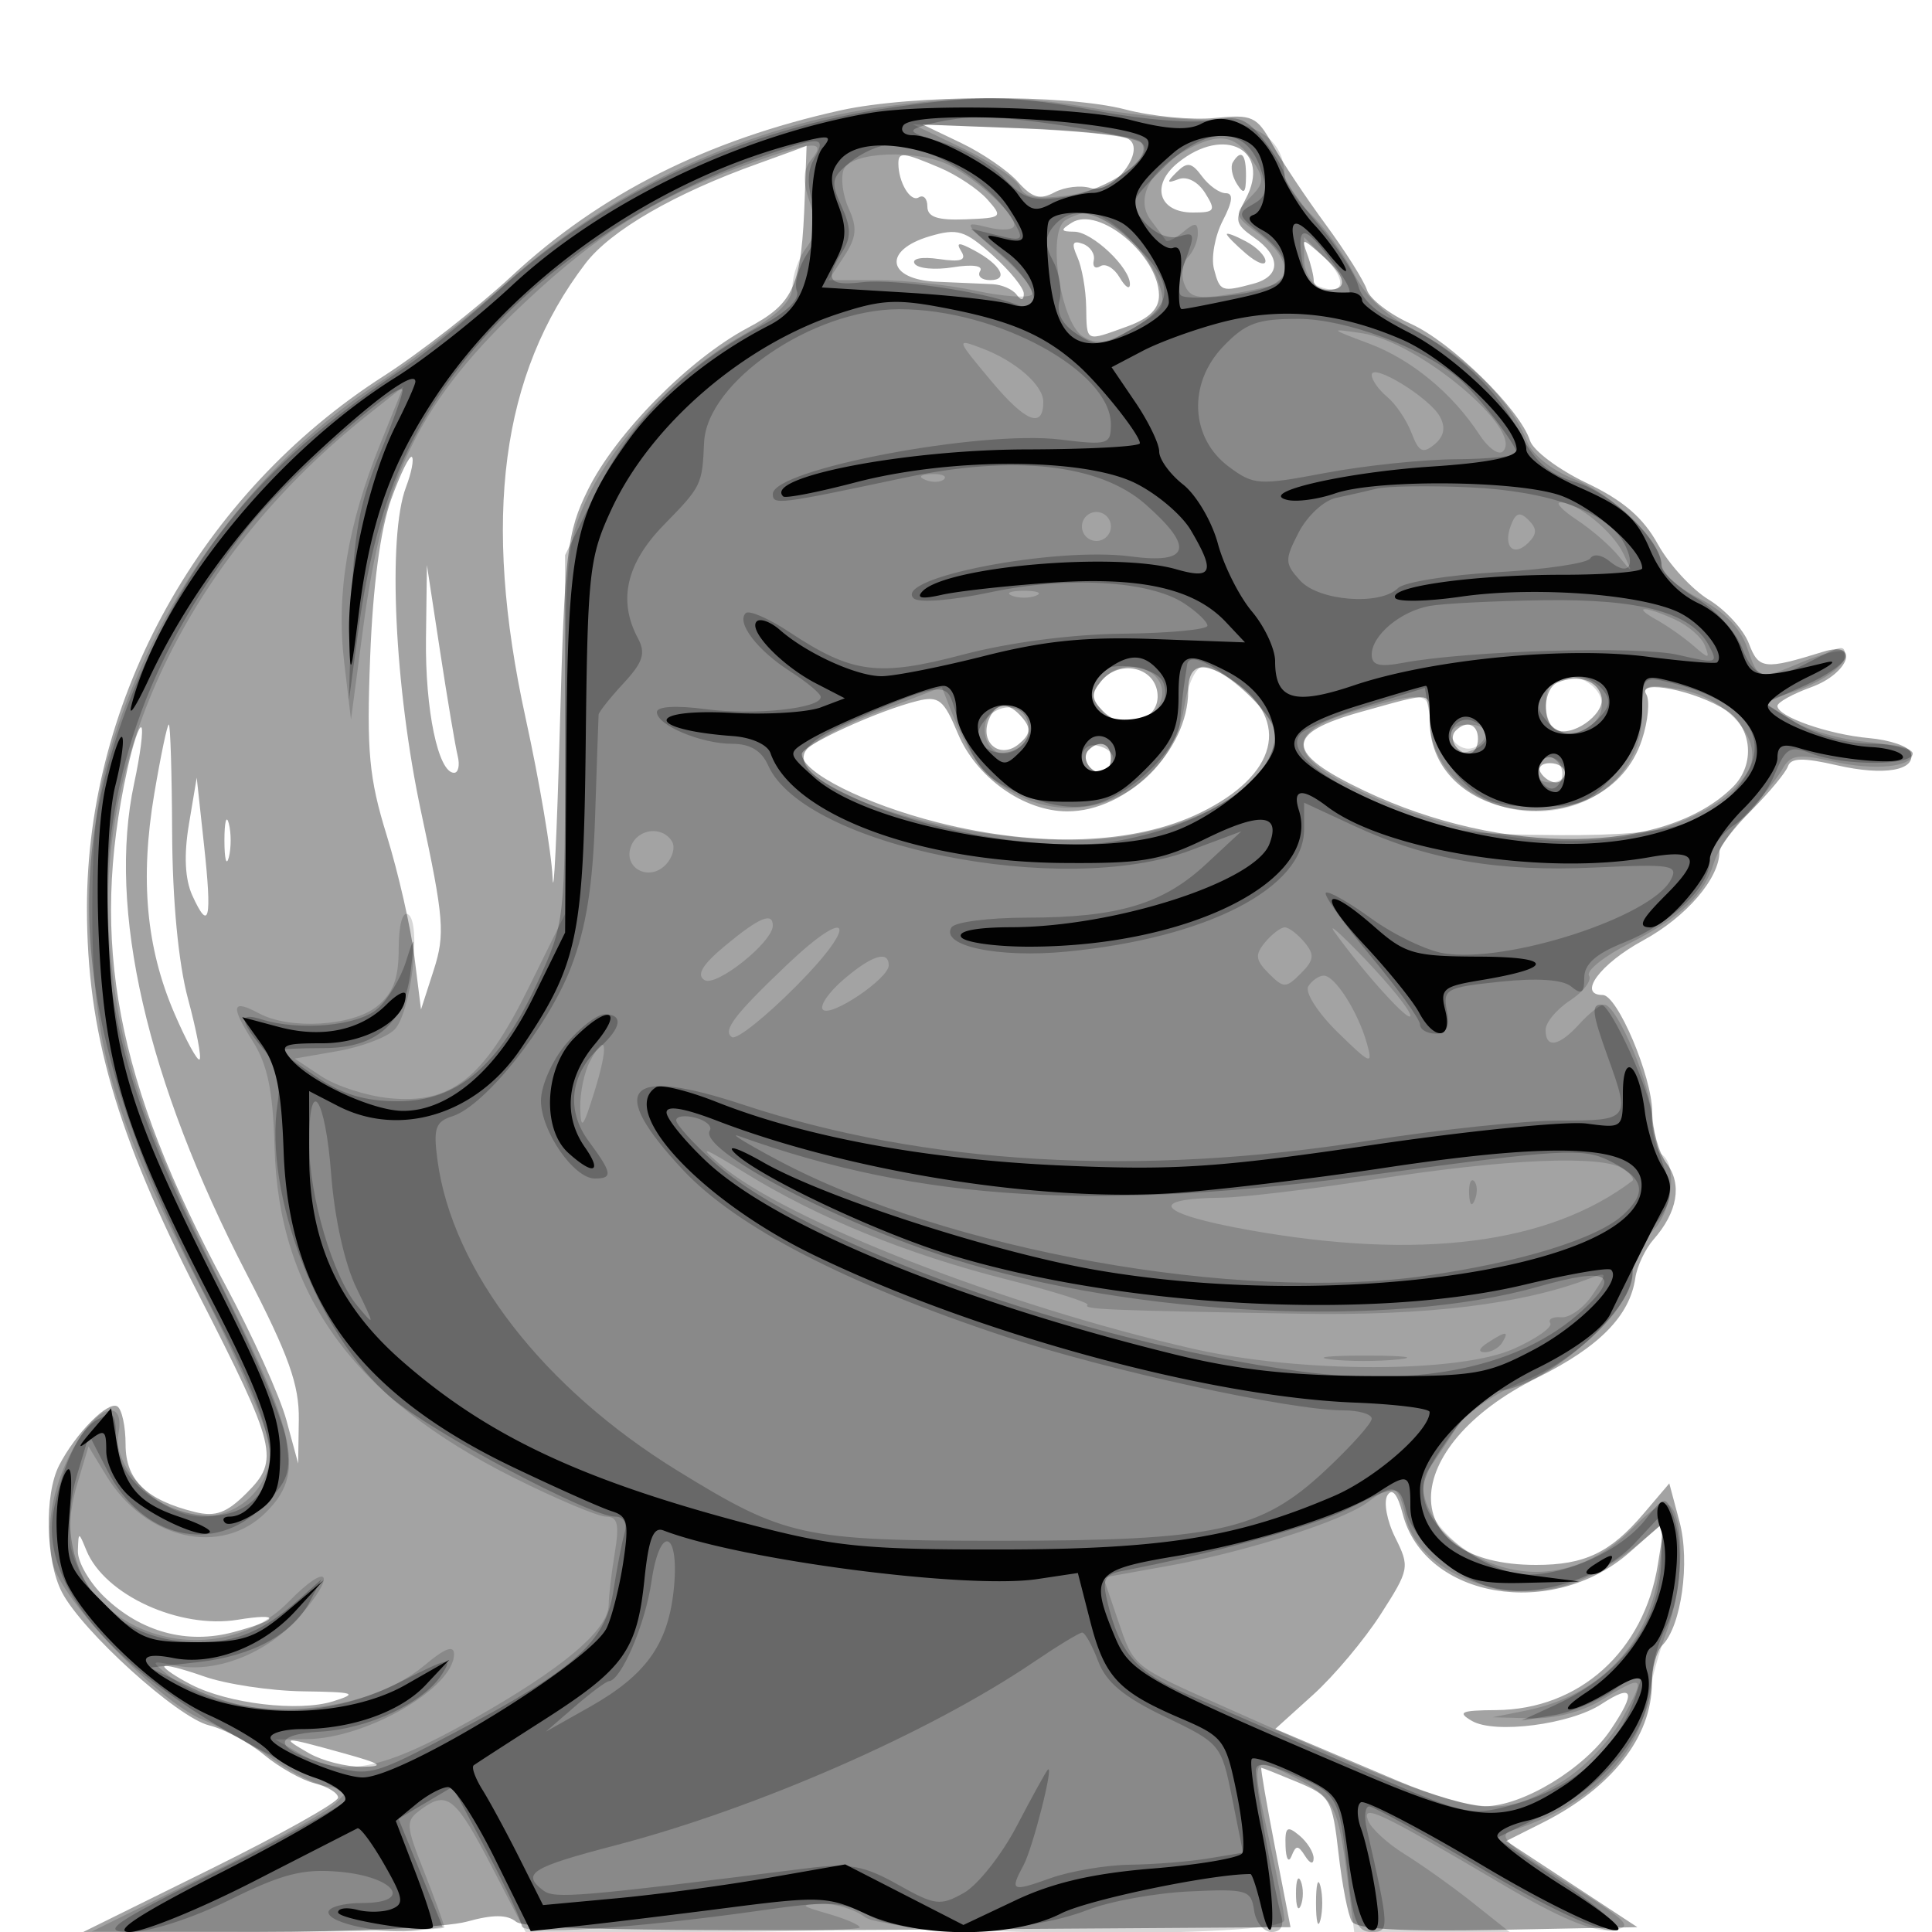 <svg xmlns="http://www.w3.org/2000/svg" width="200" height="200" fill="#000000"><path fill-opacity=".361" fill-rule="evenodd" d="M87 11.427C73.178 14.5 62.147 20.053 53.006 28.541c-3.578 3.322-9.561 7.999-13.294 10.392C20.816 51.046 9 72.23 9 93.993c0 12.835 3.019 23.304 11.518 39.939 8.135 15.924 8.445 17.196 5.027 20.613-2.075 2.076-3.228 2.503-5.345 1.983-5.066-1.245-7.2-3.317-7.2-6.992 0-1.88-.385-3.656-.855-3.946-.965-.597-4.326 2.804-6.02 6.094-1.554 3.018-1.409 9.866.278 13.129 2.098 4.057 11.972 12.995 15.238 13.793 1.572.384 4.131 1.755 5.686 3.046 1.555 1.292 3.917 2.622 5.25 2.957S35 185.611 35 186.092s-5.937 3.807-13.193 7.391L8.614 200l17.943-.006c9.869-.003 19.661-.482 21.761-1.065 2.711-.753 4.195-.748 5.117.017.891.739 13.656.995 40.728.816l39.43-.262-1.601-8.25c-.881-4.537-1.519-8.25-1.419-8.25.101 0 1.79.672 3.754 1.492 3.381 1.413 3.607 1.806 4.238 7.378.366 3.237.986 6.403 1.377 7.036.497.804 5.066 1.067 15.135.873l14.423-.279-6.789-4.458-6.789-4.459 3.789-1.907C166.857 185.08 171 179.785 171 174.25c0-1.568.485-3.335 1.078-3.928 1.973-1.973 2.9-8.613 1.786-12.791l-1.059-3.968-2.652 3.118c-3.452 4.056-6.096 5.319-11.137 5.319-14.593 0-14.486-12.148.171-19.41 6.375-3.158 9.532-6.376 10.102-10.295.176-1.213 1.03-3.013 1.897-4 2.472-2.812 2.97-5.707 1.35-7.847-.81-1.072-1.487-3.493-1.504-5.382-.034-3.662-3.601-12.066-5.121-12.066-2.653 0-.27-3.224 4.168-5.639C174.574 94.914 178 90.93 178 88.15c0-.523 1.503-2.458 3.339-4.3 1.837-1.843 3.524-3.879 3.75-4.526.309-.883 1.57-.909 5.061-.105 4.898 1.129 8.269.539 7.643-1.339-.205-.615-2.144-1.277-4.309-1.472-4.232-.379-9.484-2.223-9.484-3.328 0-.373 1.575-1.248 3.5-1.944 3.94-1.425 5.112-4.869 1.25-3.672-6.117 1.896-6.687 1.833-7.707-.85-.546-1.437-2.415-3.477-4.152-4.534s-4.111-3.644-5.275-5.75c-1.519-2.749-3.6-4.536-7.372-6.33-2.891-1.375-5.53-3.353-5.864-4.396-1.036-3.233-8.139-10.192-12.336-12.084-2.2-.992-4.242-2.569-4.539-3.505s-2.22-3.986-4.273-6.78-4.525-6.51-5.495-8.261c-1.628-2.937-2.089-3.149-6-2.757-2.33.234-6.487-.164-9.237-.884-6.14-1.608-22.071-1.557-29.5.094m12.5 3.374c2.2 1.054 4.844 2.866 5.876 4.026 1.477 1.66 2.282 1.891 3.788 1.085 1.051-.562 2.735-.761 3.742-.442 2.248.714 5.815-3.907 3.919-5.078-.633-.392-5.691-.891-11.238-1.109L95.5 12.885zm-21 2.127c-8.637 3.079-15.284 6.922-17.898 10.35C51.85 38.752 49.887 53.666 54.41 74.33c1.425 6.507 2.68 13.932 2.791 16.5.11 2.569.447-4.33.75-15.33.505-18.403.738-20.384 2.918-24.812 2.863-5.814 10.492-13.541 16.536-16.747 4.853-2.574 5.581-4.261 5.911-13.69.101-2.887.184-5.217.184-5.177s-2.25.874-5 1.854m43.444-.084c-2.858 2.315-2.013 5.156 1.533 5.156 2.295 0 2.419-.194 1.284-2.012-.735-1.176-1.881-1.775-2.759-1.441-1.242.472-1.274.345-.185-.738 1.087-1.079 1.544-1.002 2.611.441.711.962 1.817 1.75 2.458 1.75.815 0 .723.855-.307 2.847-.809 1.566-1.219 3.816-.909 5 .615 2.35.773 2.409 4.08 1.523 2.852-.765 2.881-2.815.066-4.786-1.954-1.369-2.045-1.788-.867-3.989 2.708-5.059-2.167-7.669-7.005-3.751M93 16.918c0 1.953 1.252 4.045 2.105 3.517.492-.304.895.118.895.937 0 1.095 1.047 1.449 3.952 1.334 3.814-.15 3.892-.222 2.25-2.069-.936-1.052-3.15-2.526-4.92-3.275C93.48 15.753 93 15.703 93 16.918m34.625-.12c-.271.439-.08 1.451.426 2.25.717 1.134.922.959.934-.798.015-2.313-.493-2.856-1.36-1.452m-16.679 6.256c-1.202.761-1.158.918.265.931 1.866.016 5.807 3.749 5.759 5.454-.017.583-.495.264-1.062-.71s-1.464-1.503-1.994-1.176c-.53.328-.84.056-.689-.604.151-.659-.359-1.429-1.134-1.71-1.062-.386-1.2-.047-.56 1.375.467 1.037.877 3.348.909 5.136.069 3.724-.129 3.628 4.239 2.049 2.306-.834 3.314-1.827 3.299-3.25-.045-4.13-6.233-9.265-9.032-7.495M96.25 24.457c-4.925 1.45-4.44 4.493.75 4.71 2.2.091 4.787.204 5.75.25s2.081.533 2.485 1.083c.475.647.74.616.75-.089.008-.599-1.448-2.399-3.235-4-2.876-2.576-3.624-2.801-6.5-1.954m30.75-.214c0 .172.9 1.083 2 2.025s2 1.283 2 .757-.9-1.436-2-2.025-2-.93-2-.757m-27.479 1.792c.562.908-.053 1.114-2.326.78-1.759-.258-2.842-.053-2.515.476.316.511 2.102.681 3.97.378 2.003-.325 3.157-.165 2.813.39-.319.518.147.941 1.037.941 1.982 0 1.114-1.601-1.676-3.094-1.598-.856-1.893-.826-1.303.129m35.809.297c.369 1.007.67 2.245.67 2.75s.675.918 1.5.918c2.118 0 1.862-1.372-.67-3.595-2.049-1.8-2.132-1.804-1.5-.073M40.493 51.696c-1.109 3.078-1.891 8.935-2.174 16.304-.378 9.794-.122 12.538 1.721 18.5 1.19 3.85 2.474 9.475 2.854 12.5l.689 5.5 1.321-4.096c1.183-3.671 1.049-5.359-1.292-16.259-2.776-12.924-3.514-28.642-1.584-33.719.565-1.487.841-2.89.612-3.119-.228-.228-1.194 1.746-2.147 4.389m3.604 14.405C44.003 73.49 45.364 80 47.004 80c.445 0 .613-.787.375-1.75-.239-.963-1.053-5.8-1.81-10.75l-1.375-9zm69.901 4.401c-1.111 1.339-1.074 1.851.226 3.151 2.213 2.213 5.991.867 5.584-1.989-.38-2.671-3.962-3.388-5.81-1.162M123 71.55c0 6.141-6.33 12.443-12.5 12.443-4.52 0-9.445-3.502-11.342-8.063-1.452-3.491-1.969-3.911-4.158-3.378-4.069.992-12 4.629-12 5.503 0 1.899 6.495 5.166 14.082 7.085 10.517 2.66 20.423 2.29 27.195-1.014 7.941-3.874 9.376-9.454 3.493-13.575-3.2-2.241-4.77-1.913-4.77.999m38.25-.899c-1.482.611-1.67 3.971-.271 4.836 1.583.978 5.17-1.473 4.82-3.293-.335-1.736-2.391-2.434-4.549-1.543m9.166 1.212c.399.647.198 2.777-.448 4.734C166.382 87.464 148 85.764 148 74.566c0-3.041.464-2.981-7.015-.902-8.106 2.254-8.041 4.258.265 8.2 14.372 6.82 31.104 6.639 38.155-.412 2.326-2.326 1.984-6.151-.707-7.914-3.095-2.028-9.273-3.277-8.282-1.675m-68.08 2.704c-.91 2.372 1.223 4.044 3.134 2.458 1.184-.983 1.284-1.616.42-2.658-1.498-1.804-2.813-1.73-3.554.2M13.17 79.696C9.259 97.499 12.015 111.979 23.316 133c2.809 5.225 5.656 11.525 6.328 14l1.221 4.5.068-4.531c.053-3.612-1.042-6.673-5.4-15.094-10.351-20-14.431-37.797-11.645-50.791.635-2.957.97-5.559.745-5.784s-.883 1.754-1.463 4.396m2.799 2.486c-1.488 8.823-.837 15.93 2.081 22.712 1.222 2.842 2.397 4.992 2.611 4.779.213-.214-.327-3.04-1.201-6.281-.987-3.659-1.608-10.156-1.64-17.142-.028-6.187-.183-11.25-.345-11.25s-.839 3.232-1.506 7.182m134.725-6.543c-.799.799.104 2.361 1.365 2.361.518 0 .941-.675.941-1.5 0-1.546-1.18-1.987-2.306-.861m-38 2c-.799.799.104 2.361 1.365 2.361.518 0 .941-.675.941-1.5 0-1.546-1.18-1.987-2.306-.861M159.5 80c.34.55 1.041 1 1.559 1s.941-.45.941-1-.702-1-1.559-1-1.281.45-.941 1M19.557 85.328c-.534 3.192-.413 5.692.355 7.379 1.742 3.822 2.048 2.498 1.209-5.23l-.757-6.977zM23.232 87c0 1.925.206 2.713.457 1.75.252-.963.252-2.537 0-3.5-.251-.963-.457-.175-.457 1.75m120.396 67.794c-.419.677-.056 2.647.808 4.377 1.517 3.043 1.468 3.304-1.504 7.935-1.69 2.634-4.837 6.383-6.994 8.331l-3.922 3.543 3.242 1.373 9.462 4.01c3.421 1.45 7.471 2.63 9 2.621 3.924-.024 10.311-3.907 13.008-7.908 2.686-3.987 2.378-4.846-.956-2.662-3.207 2.101-11.026 3.114-13.398 1.735-1.561-.906-1.145-1.093 2.49-1.119 8.626-.06 15.322-6.083 16.759-15.076l.712-4.454-3.646 3.201c-7.994 7.017-21.213 4.775-23.482-3.983-.531-2.047-1.086-2.723-1.579-1.924M8.063 160.563c-.034 1.135 1.208 3.281 2.762 4.77 3.787 3.628 8.544 4.914 13.37 3.615 4.72-1.272 4.96-2.01.413-1.272-6.038.98-13.775-2.565-15.663-7.176-.807-1.973-.819-1.972-.882.063M17 172.519c0 .236 1.243 1.073 2.763 1.859 3.862 1.997 11.171 2.859 14.737 1.737 2.624-.825 2.232-.954-3.124-1.029-3.369-.047-7.981-.741-10.25-1.542-2.269-.8-4.126-1.262-4.126-1.025m15 8.981c1.375.786 3.85 1.415 5.5 1.397 2.418-.026 2.031-.301-2-1.42-6.27-1.741-6.583-1.739-3.5.023m101.079 9.628c.044 1.313.321 1.763.621 1.009.458-1.151.677-1.151 1.406 0 .506.799.87.897.879.235.008-.62-.66-1.687-1.485-2.372-1.263-1.049-1.488-.871-1.421 1.128m1.079 4.872c0 1.375.227 1.938.504 1.25.278-.687.278-1.812 0-2.5-.277-.687-.504-.125-.504 1.25m2.074 1c0 1.925.206 2.713.457 1.75.252-.963.252-2.537 0-3.5-.251-.963-.457-.175-.457 1.75"/><path fill-opacity=".159" fill-rule="evenodd" d="M92 10.98c-14.265 1.861-28.715 8.543-39.544 18.287C48.63 32.71 42.8 37.282 39.5 39.428 26.692 47.757 16.572 61.284 11.765 76.5c-1.724 5.456-2.212 9.426-2.212 18 0 13.928 2.089 21.066 11.538 39.424 3.8 7.384 6.909 14.696 6.909 16.25 0 3.724-3.216 6.826-7.077 6.826-4.19 0-9.335-5.063-8.672-8.533.69-3.612-1.869-3.141-4.263.783-2.45 4.017-3.386 8.662-2.53 12.557.839 3.821 11.003 14.428 15.542 16.219 1.925.759 5.255 2.639 7.4 4.177S33.229 185 34.364 185c1.916 0 1.946.119.42 1.644-.904.905-6.963 4.268-13.464 7.475L9.5 199.95l18.25.025c10.038.014 18.25-.183 18.25-.438s-.931-2.825-2.069-5.713c-1.975-5.009-1.988-5.309-.291-6.55 2.665-1.949 3.541-1.222 7.315 6.059L54.41 200h17.295c9.512 0 17.295-.212 17.295-.471 0-.26-1.463-.894-3.25-1.41-2.95-.852-3.014-.947-.691-1.029 1.407-.049 3.432.571 4.5 1.378 2.637 1.995 43.461 2.26 43.406.282-.019-.687-.679-4.175-1.465-7.75-2.065-9.388-2.082-9.338 2.427-7.037 4.236 2.161 4.585 2.834 5.595 10.787l.666 5.25h16.087l-3.794-3.015c-2.087-1.659-5.255-3.918-7.039-5.021s-3.501-2.676-3.816-3.496c-.691-1.801 1.171-.914 14.017 6.673 5.738 3.389 9.305 4.884 11.147 4.672 2.441-.282 1.97-.779-4.76-5.01-6.075-3.82-7.102-4.812-5.5-5.314 7.729-2.42 12.99-7.502 14.05-13.573.328-1.879 1.232-5.113 2.008-7.186 1.559-4.164 1.839-10.508.553-12.536-.623-.983-1.678-.457-4.259 2.124-4.504 4.504-10.294 5.622-15.623 3.018-4.458-2.177-7.157-6.833-5.367-9.257.641-.869 1.923-2.774 2.85-4.233.96-1.513 3.945-3.592 6.941-4.833 5.895-2.444 11.317-7.902 11.317-11.393 0-1.27.9-3.125 2-4.12 2.092-1.893 2.722-6.936 1-8-.55-.34-1-2.024-1-3.743 0-3.214-3.586-11.757-4.934-11.757-.416 0-1.571.9-2.566 2-2.111 2.332-3.5 2.576-3.5.615 0-.762 1.139-2.132 2.532-3.044 1.392-.912 2.276-2.073 1.963-2.579s1.585-2.013 4.218-3.348c5.285-2.68 7.702-5 8.732-8.38.374-1.23 1.89-3.497 3.368-5.039s3.137-3.602 3.687-4.579c.859-1.526 1.602-1.64 5.276-.811 4.304.97 8.224.578 8.224-.824 0-.416-2.224-.97-4.943-1.232-2.719-.261-6.195-1.294-7.724-2.296l-2.78-1.822 3.179-1.081c3.402-1.156 5.973-3.209 5.105-4.076-.292-.292-2.16.151-4.151.983-4.726 1.974-4.62 2.002-5.848-1.523-.687-1.97-2.425-3.733-4.948-5.02-2.14-1.092-3.89-2.616-3.89-3.388 0-2.463-4.859-7.283-9.022-8.948-2.362-.945-4.392-2.566-4.905-3.917-1.536-4.04-6.185-8.714-11.187-11.249-3.349-1.697-5.449-3.62-6.773-6.201-1.055-2.057-3.087-4.832-4.516-6.165s-2.611-3.134-2.629-4c-.073-3.641-2.893-5.573-8.262-5.661-2.863-.047-8.131-.606-11.706-1.243-7.059-1.256-12.464-1.306-21-.192m7.767 4.415c2.896 1.391 5.514 3.174 5.817 3.963.404 1.054 1.659 1.295 4.733.909 4.633-.58 9.339-4.011 7.722-5.628-.543-.543-6.061-1.164-12.263-1.379L94.5 12.867zm23.008.151c-3.776 2.067-5.286 5.094-3.627 7.268.707.927 1.403 1.863 1.545 2.079.142.215.945-.177 1.783-.873 1.244-1.032 1.524-1.003 1.524.158 0 .782-.465 1.887-1.033 2.455s-.733 1.812-.368 2.765c.546 1.422 1.404 1.611 4.783 1.052 2.265-.374 4.456-.88 4.868-1.124 1.541-.912.664-3.222-1.943-5.121-2.558-1.863-2.606-2.049-.955-3.7 1.529-1.528 1.568-1.994.323-3.871-1.79-2.701-3.471-2.966-6.9-1.088m-46.387 1.83c-8.741 3.249-14.524 6.884-21.834 13.722C43.517 41.423 39.712 49.029 37.594 65l-1.259 9.5-.713-6c-.83-6.98.368-14.197 3.743-22.553l2.393-5.923-3.629 2.879C20 57.286 9.998 77.454 11.304 96.992c.753 11.271 3.478 19.671 11.793 36.366 7.723 15.504 8.433 19.203 4.448 23.187-4.645 4.646-12.515 2.841-16.551-3.795l-1.834-3.016-1.211 4.042c-.666 2.224-.937 5.135-.602 6.471 2.415 9.621 15.436 12.824 22.55 5.547 4.145-4.239 5.041-2.932 1.082 1.577-3.366 3.833-8.717 5.918-12.918 5.032-2.474-.521-2.495-.486-.607 1.038 6.28 5.07 19.871 4.523 26.515-1.068 2.078-1.749 3.031-2.106 3.031-1.136 0 3.492-9.063 8.732-15.218 8.798l-3.282.036L31 181.5c4.501 2.573 8.516 1.793 17.851-3.47 9.391-5.294 14.142-9.292 14.16-11.916.006-.888.29-3.301.631-5.364.488-2.956.299-3.75-.895-3.75-.834 0-5.155-1.822-9.603-4.048-16.559-8.288-24.313-19.011-24.723-34.19-.158-5.82-.718-8.541-2.258-10.974-2.347-3.706-2.18-4.403.686-2.869 3.167 1.695 9.657 1.301 12.177-.739 1.677-1.358 2.247-2.873 2.247-5.974 0-2.455.4-3.908.978-3.551 1.407.869.297 10.226-1.416 11.938-.794.795-3.444 1.793-5.889 2.218l-4.446.774 2.764 1.832c1.521 1.008 4.671 2.026 7 2.262 6.423.653 9.796-1.997 14.398-11.311l3.838-7.769V75.55c0-17.414.186-19.452 2.161-23.726 2.888-6.248 9.655-13.421 16.088-17.051 3.756-2.12 5.26-3.577 5.283-5.118.017-1.185.656-2.979 1.419-3.986 1.053-1.39 1.141-2.541.364-4.771-.751-2.152-.696-3.336.202-4.419 1.746-2.104-.159-1.88-7.629.897m10.949.188c-.33.86-.092 2.678.528 4.04.902 1.979.805 2.97-.483 4.936L85.77 29h5.066c2.786 0 7.369.494 10.184 1.098 2.815.603 5.424.783 5.799.4.375-.384-1.119-2.263-3.319-4.176-3.753-3.263-3.83-3.436-1.25-2.792 1.527.382 2.75.271 2.75-.247 0-1.173-3.797-4.671-6.684-6.158-3.326-1.713-10.259-1.436-10.979.439m22.936 5.246c-1.902 1.208-.489 10.574 1.812 12.011 1.478.923 2.535.746 5.309-.891 3.225-1.902 3.392-2.246 2.434-4.992-1.041-2.988-5.17-6.951-7.213-6.923-.613.009-1.667.366-2.342.795M135 26.809c0 1.24.694 2.52 1.543 2.846 2.607 1 2.964-.592.651-2.905L135 24.556zm6.724 8.756c4.396 1.649 8.641 5.154 11.429 9.435.896 1.375 1.985 2.155 2.421 1.734 2.242-2.169-8.714-11.366-14.574-12.235-3.421-.507-3.405-.483.724 1.066m-39.094 3.896c3.535 4.229 5.37 4.959 5.37 2.135 0-1.71-2.849-4.208-6.294-5.518-2.774-1.055-2.769-1.034.924 3.383m39.37-.64c0 .514.722 1.533 1.604 2.265s2.015 2.412 2.517 3.732c.747 1.965 1.177 2.18 2.375 1.186.99-.822 1.175-1.745.572-2.859-1.073-1.98-7.068-5.649-7.068-4.324M95.813 49.683c.721.289 1.584.253 1.916-.079s-.258-.568-1.312-.525c-1.165.048-1.402.285-.604.604m67.453 4.154c1.521 1.003 3.458 2.687 4.305 3.743 1.476 1.841 1.495 1.829.476-.279-1.124-2.325-4.794-5.305-6.52-5.294-.565.003.218.827 1.739 1.83M112 54.5c0 .825.675 1.5 1.5 1.5s1.5-.675 1.5-1.5-.675-1.5-1.5-1.5-1.5.675-1.5 1.5m44.409-.124c-.847 2.208.28 3.335 1.808 1.807.902-.902.905-1.461.016-2.35-.89-.89-1.324-.761-1.824.543m-51.659 7.286c.688.278 1.813.278 2.5 0 .688-.277.125-.504-1.25-.504s-1.937.227-1.25.504m66.75 2.508c1.1.611 2.807 1.809 3.793 2.664 1.622 1.406 1.736 1.405 1.195-.005-.329-.857-1.719-2.069-3.09-2.694-3.181-1.449-4.528-1.424-1.898.035M114 70.5c-.993 1.197-.993 1.803 0 3 1.709 2.06 4.725 1.883 5.918-.347 1.864-3.483-3.306-5.801-5.918-2.653m8.599 2.606c-1.331 8.322-9.893 12.932-17.174 9.247-3.428-1.735-5.003-3.747-7.071-9.035l-.854-2.183-6.991 2.706c-3.878 1.5-7.121 3.383-7.284 4.229-.742 3.855 14.982 8.897 27.775 8.905 11.166.008 21-5.194 21-11.109 0-1.873-5.417-6.866-7.449-6.866-.744 0-1.575 1.749-1.952 4.106m38.11-2.482c-1.051 1.051-.859 4.165.3 4.882 2.013 1.244 5.119-.595 4.799-2.842-.305-2.141-3.657-3.482-5.099-2.04m9.269 3.495C169.941 79.724 165.19 84 159 84c-5.889 0-10.937-4.253-10.978-9.25-.026-3.203-.437-3.267-7.618-1.179-7.102 2.065-7.301 4.435-.654 7.801 13.799 6.987 29.598 7.602 38.379 1.493 1.445-1.005 2.87-2.755 3.167-3.887.791-3.026-3.062-6.929-7.546-7.643-3.709-.59-3.75-.559-3.772 2.784m-67.311-.452c-1.443 1.443-.625 4.333 1.226 4.333 1.967 0 3.53-2.506 2.551-4.09-.657-1.064-2.818-1.203-3.777-.243m47.583 2.583c.229.688 1.017 1.25 1.75 1.25s1.521-.562 1.75-1.25c.248-.744-.461-1.25-1.75-1.25s-1.998.506-1.75 1.25m-37.556 1.389c-.799.799.104 2.361 1.365 2.361.518 0 .941-.675.941-1.5 0-1.546-1.18-1.987-2.306-.861m46.945 1.055c-1.126 1.126-.685 2.306.861 2.306.825 0 1.5-.423 1.5-.941 0-1.261-1.562-2.164-2.361-1.365m-94.316 8.907c-.853 2.222 1.811 3.693 3.545 1.959.753-.753 1.064-1.861.691-2.464-1.006-1.628-3.533-1.327-4.236.505m9.776 10.273c-2.385 1.979-3.033 3.049-2.169 3.583 1.208.746 7.07-3.934 7.07-5.644 0-1.427-1.41-.834-4.901 2.061m63.067-1.374c3.066 4.27 7.834 9.524 7.834 8.632 0-.516-2.086-3.12-4.635-5.785s-3.988-3.947-3.199-2.847M81.5 99.847c-5.457 5.18-6.751 6.88-5.72 7.517.482.298 3.527-2.137 6.767-5.411 6.4-6.468 5.485-8.307-1.047-2.106m49.458-2.297c-1.062 1.281-.997 1.84.378 3.214 1.552 1.553 1.776 1.553 3.328 0 1.375-1.374 1.44-1.933.378-3.214-.708-.852-1.627-1.55-2.042-1.55s-1.334.698-2.042 1.55m-43.652 3.865c-1.543 1.328-2.494 2.727-2.114 3.109.814.816 6.808-3.228 6.808-4.592 0-1.593-1.771-1.033-4.694 1.483m48.127.693c-.376.609.993 2.746 3.042 4.75 3.436 3.358 3.671 3.447 3.021 1.142-.921-3.267-3.299-7-4.46-7-.505 0-1.226.498-1.603 1.108m-74.352 7.741c-.595 1.111-1.051 3.287-1.014 4.835.056 2.372.286 2.113 1.456-1.644 1.507-4.836 1.287-6.422-.442-3.191M74.5 120.511c6.704 5.769 29.559 14.683 49 19.111 11.153 2.541 27.599 2.535 33.251-.012 2.307-1.039 3.987-2.226 3.733-2.637-.255-.411.252-.685 1.125-.61s2.331-.966 3.239-2.313c1.587-2.354 1.573-2.42-.348-1.685-6.945 2.659-16.876 3.862-30 3.632-20.047-.351-22.382-.448-21.918-.912.228-.228-3.522-1.411-8.334-2.629-10.409-2.635-19.6-6.382-27.196-11.088-4.26-2.638-4.854-2.838-2.552-.857m68 1.55c-6.6 1.031-13.8 1.895-16 1.922-7.96.095-6.662 1.663 2.772 3.348 17.703 3.162 31.081 1.449 39.699-5.083.259-.196-.191-.775-1-1.287-2.232-1.411-12.129-.984-25.471 1.1m9.579 1.522c.048 1.165.285 1.402.604.605.289-.722.253-1.585-.079-1.917s-.568.258-.525 1.312M154 139c-.901.582-1.025.975-.309.985.655.008 1.469-.435 1.809-.985.767-1.242.421-1.242-1.5 0m-16.272 1.722c1.775.221 4.925.224 7 .008 2.074-.217.622-.397-3.228-.402-3.85-.004-5.548.173-3.772.394m3.876 14.777c-2.575 1.949-12.67 5.169-20.741 6.616l-6.638 1.189 1.481 4.347c1.7 4.989 1.386 4.735 11.294 9.154 26.019 11.604 27.39 11.914 34.423 7.793 2.335-1.368 5.089-4.165 6.402-6.5 2.629-4.678 2.46-4.852-2.051-2.102-1.971 1.202-4.866 1.952-7.274 1.885l-4-.111 3.5-.7c7.718-1.543 12.913-7.122 13.778-14.795l.531-4.713-3.129 2.633c-1.721 1.448-4.745 3.166-6.72 3.818-6.957 2.296-15.712-1.33-16.963-7.027-.737-3.356-1.194-3.531-3.893-1.487"/><path fill-opacity=".241" fill-rule="evenodd" d="M92.5 11.1c-15.494 2.212-29.63 8.766-40.872 18.951-3.371 3.054-7.703 6.616-9.628 7.917-13.641 9.218-20.495 16.875-26.421 29.52-10.095 21.537-8.351 39.736 6.541 68.285 6.293 12.065 7.248 16.679 4.051 19.572-4.485 4.059-14.171-.363-14.171-6.469 0-2.564-.242-2.817-1.863-1.949-1.858.994-3.474 4.259-4.533 9.158-1.895 8.765 7.978 19.025 26.636 27.68 2.057.954 3.744 2.054 3.75 2.444s-5.871 3.652-13.058 7.25C11.445 199.209 10.299 200 13.457 200c2.056 0 6.47-1.423 10.318-3.326 5.479-2.71 7.592-3.248 11.404-2.905 5.757.518 7.679 3.231 2.29 3.231-1.908 0-3.469.43-3.469.955 0 1.167 5.738 2.33 9.26 1.877l2.575-.332-2.291-5.609-2.291-5.609 2.8-1.654 2.799-1.654 3.574 6.73c1.966 3.702 3.574 7.147 3.574 7.657 0 1.024 11.62.282 24.687-1.578 7.331-1.044 8.534-.979 11.5.616 4.051 2.178 16.022 1.809 22.429-.691 2.264-.883 6.989-1.742 10.5-1.907 5.965-.281 6.405-.153 6.704 1.949.175 1.238.993 2.25 1.817 2.25.955 0 1.312-.635.986-1.75-.696-2.38-2.623-13.315-2.623-14.883 0-.967.882-.898 3.75.296 4.721 1.966 4.904 2.285 5.729 9.983.559 5.22 1.004 6.354 2.494 6.354 1.884 0 1.869-.318-.5-10.75-.281-1.237-.157-2.25.275-2.25s5.729 2.941 11.769 6.535c12.908 7.681 19.016 8.679 8.196 1.34l-6.787-4.604 5.538-2.71c5.978-2.924 10.536-8.888 10.536-13.785 0-1.401.672-3.836 1.494-5.412 1.576-3.021 1.87-8.579.622-11.758-.691-1.761-.891-1.708-2.832.76-2.409 3.063-7.932 5.634-12.104 5.634-3.695 0-9.396-3.83-10.539-7.079-.725-2.061-.285-3.368 2.43-7.219 1.823-2.586 3.92-4.702 4.661-4.702 4.701 0 14.268-8.125 14.268-12.117 0-1.08.989-3.301 2.197-4.935 1.944-2.63 2.059-3.352 1-6.281-.658-1.82-1.197-4.113-1.197-5.096 0-2.246-4.226-11.571-5.244-11.571-1.056 0-.937.915.715 5.5 2.306 6.401 2.229 6.5-5.038 6.5-3.612 0-12.499.939-19.75 2.087-23.775 3.764-45.928 2.49-64.72-3.72-12.155-4.017-14.23-1.774-6.25 6.757 5.521 5.903 16.957 11.818 33.317 17.233 10.599 3.509 29.544 7.643 35.021 7.643 1.622 0 2.949.388 2.949.863s-2.16 2.883-4.799 5.352c-6.723 6.289-11.33 7.285-33.701 7.285-20.413 0-22.202-.388-33.328-7.232-13.944-8.576-23.352-20.738-24.885-32.166-.444-3.313-.212-3.991 1.56-4.553 3.358-1.066 9.911-9.298 12.259-15.402 1.574-4.092 2.262-8.401 2.499-15.647.18-5.5.343-10.23.361-10.51.019-.281 1.176-1.742 2.571-3.247 2.036-2.195 2.332-3.118 1.5-4.674-2.091-3.908-1.209-7.751 2.698-11.748 3.888-3.977 3.961-4.127 4.15-8.494.271-6.296 11.23-13.798 20.183-13.817C103.2 31.988 115 38.407 115 43.94c0 2.074-.31 2.166-5.25 1.56C101.539 44.494 80 48.578 80 51.141c0 1.157.537 1.091 13.614-1.682 11.352-2.407 20.2-1.439 24.95 2.731 5.116 4.493 4.632 6.226-1.512 5.411-7.818-1.037-24.693 2.224-22.465 4.341.518.492 3.938.223 7.913-.624 7.981-1.7 16.478-1.218 20.077 1.141 1.333.873 2.42 1.914 2.417 2.314s-3.941.772-8.75.827c-5.334.062-11.789.905-16.554 2.164-8.769 2.316-11.477 1.966-17.95-2.317-2.158-1.428-4.204-2.317-4.546-1.974-.987.987 1.199 3.849 4.604 6.027 1.719 1.1 3.142 2.287 3.163 2.639.073 1.199-6.883 1.94-11.927 1.271-3.039-.403-5.034-.284-5.034.301C68 75.073 72.575 77 75.81 77c1.845 0 3.032.713 3.703 2.225 3.714 8.375 30.482 13.765 43.726 8.805l5.261-1.97-3.656 3.397c-4.456 4.141-9.106 5.53-18.535 5.537-3.955.003-7.47.457-7.81 1.008-1.187 1.92 4.839 3.191 11.905 2.511C124.935 97.115 135 91.936 135 85.859v-2.767l5.25 2.434c7.524 3.488 14.837 4.747 24.853 4.28 8.005-.373 8.676-.262 7.843 1.296-2.053 3.835-16.94 8.648-23.473 7.587-1.799-.292-5.189-1.919-7.532-3.617s-4.457-2.89-4.696-2.65c-.24.24 1.857 3.191 4.659 6.559 2.803 3.367 5.096 6.549 5.096 7.071s.727.948 1.617.948c1.162 0 1.489-.667 1.162-2.375-.427-2.234-.1-2.411 5.531-3 3.847-.402 6.468-.224 7.337.497 1.061.881 1.353.688 1.353-.891 0-1.421 1.195-2.492 4.062-3.639 4.94-1.977 8.938-5.789 8.938-8.523 0-1.113 1.186-2.8 2.636-3.75s3.252-3.199 4.003-4.998c1.238-2.962 1.607-3.178 3.929-2.295C190.916 79.299 198 79.281 198 78c0-.55-1.912-1.002-4.25-1.004-2.54-.002-5.624-.841-7.666-2.086l-3.415-2.082 4.165-1.865c2.291-1.026 4.166-2.337 4.166-2.914 0-1.36-.228-1.332-3.636.445-4.201 2.191-5.792 1.859-7.049-1.471-.619-1.638-2.742-3.933-4.72-5.099S172 59.206 172 58.478c0-2.485-5.139-7.439-8.878-8.56-2.918-.874-4.258-2.11-6.147-5.671-2.441-4.602-7.433-8.952-12.847-11.194-1.625-.673-3.202-2.21-3.504-3.415s-2.142-4.051-4.087-6.324S133 18.752 133 18.226s-.963-2.18-2.14-3.676c-1.817-2.31-2.643-2.626-5.482-2.093-1.838.345-7-.067-11.47-.915-8.837-1.676-12.264-1.747-21.408-.442m3.553 1.782c-2.273.635-2.162.769 1.56 1.884 2.204.66 5.065 2.327 6.358 3.703 2.018 2.148 2.931 2.416 6.44 1.887 4.236-.638 9.207-4.138 7.831-5.514-.877-.877-13.355-2.847-17.242-2.723-1.375.044-3.601.388-4.947.763M79.5 15.984c-13.462 4.648-25.178 12.875-32.622 22.909-5.356 7.22-8.273 15.128-9.815 26.607l-.941 7 .259-9.5c.206-7.578.793-10.805 2.904-15.952 1.455-3.548 2.528-6.568 2.384-6.712-.778-.778-12.294 9.497-16.164 14.422-9.807 12.481-14.463 25.117-14.49 39.332-.022 11.343 2.958 21.455 10.961 37.186 3.855 7.576 7.291 15.544 7.637 17.706.555 3.467.27 4.289-2.415 6.974-5.036 5.036-12.468 3.322-16.074-3.706l-1.905-3.713-1.239 4.135C5.155 162.102 10.862 170 20.5 170c4.011 0 6.787-1.169 10.386-4.375l2.385-2.125-1.17 2.25c-1.77 3.4-5.916 5.666-11.542 6.308l-5.059.577 4.5 2.161c6.64 3.188 14.229 2.955 21.388-.656 5.192-2.619 5.556-2.682 4.313-.75-1.872 2.911-7.591 5.587-12.548 5.872-5.192.298-4.826 1.81.834 3.449 4.248 1.23 4.512 1.162 13.138-3.386 12.387-6.531 15.547-9.346 16.36-14.575.364-2.338.884-5.037 1.155-6 .31-1.096-.053-1.75-.971-1.75-2.579 0-19.024-8.746-23.239-12.359-7.527-6.453-13.131-21.035-11.695-30.43.32-2.086-.033-3.916-.964-5-2.982-3.477-3.182-4.476-.744-3.702 3.976 1.262 10.087.697 12.092-1.116 1.051-.952 2.353-3.117 2.892-4.812.938-2.948.961-2.91.517.859-.651 5.525-3.499 8.06-9.056 8.06-2.459 0-4.472.096-4.472.214s1.679 1.355 3.732 2.75c2.696 1.832 5.047 2.536 8.465 2.536 6.163 0 10.433-3.623 14.404-12.223 2.877-6.229 2.899-6.422 2.899-25.295V57.464l3.287-6.679c3.558-7.231 9.142-12.88 16.679-16.873 2.953-1.564 4.366-2.901 4.021-3.803-.293-.765.185-2.486 1.062-3.824 1.206-1.84 1.361-3.105.636-5.185-.618-1.772-.611-3.374.019-4.501 1.393-2.488.907-2.552-4.704-.615m40.841 1.475c-3.496 3.496-3.548 3.655-1.802 5.584 1.07 1.182 2.51 1.759 3.559 1.426 1.575-.5 1.642-.24.627 2.448-.624 1.653-.846 3.295-.494 3.647.353.353 2.92.328 5.705-.055 5.881-.809 6.761-3.029 2.522-6.363-2.333-1.835-2.397-2.081-.777-2.987 1.45-.812 1.588-1.495.774-3.824-1.546-4.421-5.619-4.371-10.114.124m-32.311-.684c-1.968 1.593-2.062 2.062-.917 4.574.996 2.185 1.014 3.218.081 4.712-1.856 2.971-1.456 3.568 2.111 3.152 3.229-.377 12.456.966 15.945 2.321 2.996 1.164 2.032-2.118-1.5-5.107l-3.25-2.75 2.802.694c2.472.612 2.689.483 1.842-1.089C102.843 19.013 96.497 15 92.046 15c-1.004 0-2.811.799-4.016 1.775m21.023 6.661c-.909 1.095-.917 1.95-.032 3.602.637 1.192.932 3.035.654 4.097-.334 1.278.27 2.438 1.791 3.434 2.093 1.372 2.617 1.315 5.945-.649 4.299-2.536 4.174-4.789-.505-9.17-3.246-3.039-6.034-3.505-7.853-1.314m25.72 3.474c.28 1.906 1.154 3.099 2.534 3.46 3.041.795 3.153.172.593-3.291-2.844-3.847-3.673-3.892-3.127-.169m-8.154 8.965c-3.677 3.839-3.409 9.468.594 12.443 2.573 1.913 3.088 1.946 10 .64 4.008-.758 10.097-1.396 13.532-1.418 3.434-.022 6.247-.317 6.25-.655.007-.819-4.053-6.046-5.972-7.69-3.745-3.207-11.705-6.176-16.586-6.185-4.278-.008-5.49.436-7.818 2.865M142.5 50.591c-1.1.268-3.004.701-4.232.962-1.227.262-2.948 1.86-3.823 3.552-1.47 2.845-1.46 3.221.137 4.986 1.934 2.136 8.296 2.631 10.139.788.617-.617 5.219-1.355 10.228-1.64 5.008-.286 9.359-.928 9.668-1.428.316-.511 1.188-.387 1.996.283 1.935 1.606 2.793.533 1.503-1.878-1.725-3.223-7.743-5.394-15.983-5.766-4.198-.19-8.533-.126-9.633.141m5.5 12.136c-3.027.551-6 3.049-6 5.041 0 1.105.789 1.31 3.25.846 6.686-1.26 24.401-1.771 28.475-.822 4.029.938 4.176.892 3.17-.988-1.812-3.386-7.054-4.815-17.113-4.668-5.105.075-10.407.341-11.782.591m-25.106 6.054L122.565 71c-.123.825-.3 2.478-.394 3.673-.239 3.038-5.432 7.929-9.223 8.687-2.106.422-4.586.009-7.383-1.228-4.012-1.775-4.849-2.911-6.966-9.451-.667-2.06-1.835-1.846-10.349 1.899-6.84 3.009-6.777 4.831.277 8.061 7.896 3.615 20.469 5.646 27.221 4.398 9.358-1.73 16.252-6.39 16.252-10.987 0-2.744-8.743-9.725-9.106-7.271m-9.227.886c-1.597 1.596-.537 4.328 1.918 4.944 3.084.774 5.804-1.434 4.845-3.933-.637-1.661-5.402-2.373-6.763-1.011M160 71.5c-.993 1.197-.993 1.803 0 3 1.609 1.938 3.455 1.902 5.463-.106 1.24-1.24 1.342-1.924.449-3-1.516-1.827-4.35-1.776-5.912.106m10 1.965c0 2.458-.871 4.478-2.918 6.769-2.567 2.873-3.527 3.266-7.977 3.266-4.148 0-5.54-.481-7.726-2.667-1.467-1.466-2.939-4.231-3.273-6.144l-.606-3.478-5.883 1.828c-3.236 1.005-6.352 2.296-6.926 2.87-1.7 1.7 1.823 4.673 9.151 7.723 5.864 2.441 7.97 2.777 17.658 2.82 11.991.052 15.967-1.182 19.074-5.924 2.845-4.342-.084-8.051-7.824-9.907-2.602-.624-2.75-.471-2.75 2.844m-68 1.034c-.92 1.109-.999 1.902-.264 2.637 1.645 1.645 4.764.573 4.764-1.636 0-2.484-2.759-3.098-4.5-1.001m48.339 1.061c-.751 1.957.152 2.849 2.118 2.095 1.978-.759 1.981-2.273.005-3.031-.885-.34-1.786.057-2.123.936M112 78.5c0 1.03.655 1.52 1.75 1.31 2.108-.406 1.975-2.181-.197-2.633-.906-.189-1.553.362-1.553 1.323m47.5.5c-.399.646-.276 1.624.274 2.174q1 1 1.726-.174c.399-.646.276-1.624-.274-2.174q-1-1-1.726.174M58.589 108.077c-1.431 1.7-2.589 4.324-2.589 5.865 0 3.14 3.401 8.058 5.573 8.058 1.899 0 1.806-.568-.635-3.87-2.365-3.199-1.923-6.929 1.152-9.711 2.26-2.046 2.46-3.419.499-3.419-.776 0-2.576 1.385-4 3.077M32 118.318c0 5.503 2.449 13.798 4.97 16.833 1.867 2.247 1.864 2.167-.081-1.836-1.213-2.496-2.264-7.237-2.606-11.75-.61-8.075-2.283-10.453-2.283-3.247m38-2.341c0 .435 1.773 2.392 3.939 4.349 9.228 8.337 37.981 18.587 60.724 21.647 12.51 1.683 22.824-.538 29.087-6.264 4.172-3.815 2.783-4.592-4.5-2.517-15.239 4.342-41.73 3.092-60.608-2.86-12.136-3.826-26.37-11.346-25.165-13.295.275-.445-.394-1.044-1.488-1.33s-1.989-.164-1.989.27m10.5 4.112c17.528 9.342 47.604 14.727 66.983 11.993 9.925-1.401 17.908-3.866 20.582-6.357 2.536-2.363 2.119-3.82-1.613-5.637-2.574-1.253-5.204-1.097-23.37 1.384-29.273 4-47.671 2.932-66.582-3.862-1.1-.395.7.721 4 2.479m59 36.146c-3.354 1.691-13.948 4.595-23.263 6.377-1.903.364-2.16.868-1.612 3.16 1.29 5.397 3.03 7.394 8.445 9.689 2.986 1.266 10.716 4.623 17.176 7.46 11.226 4.93 11.934 5.108 15.991 4.015 6.892-1.856 11.333-5.828 13.234-11.836l.759-2.4-3.031 2.158c-1.667 1.187-4.531 2.403-6.365 2.703l-3.334.545 3.493-1.607c7.142-3.286 11.007-8.747 11.007-15.555v-4.156l-2.82 3.019c-3.207 3.433-9.923 5.628-14.288 4.669-3.864-.848-8.514-4.834-9.302-7.973-.731-2.915-.832-2.919-6.09-.268m-72.061 7.496c-.634 4.382-3.128 10.219-4.405 10.305-.294.02-1.884 1.204-3.534 2.631l-3 2.594 4.5-2.534c5.802-3.268 8.099-6.422 8.725-11.982.704-6.244-1.396-7.175-2.286-1.014m39.561 8.33c-10.773 7.307-28.632 15.133-43.25 18.955-8.789 2.297-9.809 2.935-7.5 4.689 1.159.88 3.628.671 27.386-2.316 4.292-.539 5.822-.259 9.313 1.703 3.843 2.16 4.389 2.229 6.819.865 1.452-.815 3.925-3.94 5.494-6.944s3.012-5.62 3.207-5.815c.676-.676-1.543 8.072-2.503 9.866-1.456 2.72-1.273 2.81 2.784 1.362 2.063-.736 5.775-1.363 8.25-1.393s6.115-.322 8.09-.649l3.59-.594-1.13-5.64c-1.116-5.57-1.203-5.675-6.938-8.425-4.268-2.046-6.105-3.572-6.929-5.755-.617-1.633-1.36-2.968-1.652-2.966-.292.003-2.556 1.378-5.031 3.057"/><path fill-opacity=".981" fill-rule="evenodd" d="M90 11.705c-13.378 2.313-27.742 9.241-36.994 17.844-3.578 3.328-8.981 7.599-12.006 9.491C28.467 46.883 16.536 61.677 13.614 73c-.355 1.375.445.174 1.778-2.669 3.875-8.265 9.884-16.424 16.994-23.076C38.63 41.414 43 38.223 43 39.505c0 .316-.902 2.343-2.004 4.503-2.713 5.317-4.991 15.403-4.855 21.492.106 4.75.156 4.651.999-2 1.194-9.425 3.239-15.246 7.794-22.187 8.259-12.585 23.426-23.12 38.491-26.737 2.471-.593 2.739-.479 1.731.736-.656.791-1.147 3.406-1.091 5.813.175 7.507-.982 10.782-4.434 12.549-5.919 3.028-11.439 7.531-14.56 11.876-5.658 7.879-6.295 11.045-6.44 31.969L58.5 96.537l-3.317 6.741C51.545 110.67 46.575 115 41.728 115c-3.155 0-9.684-3.037-11.667-5.427-1.156-1.392-.774-1.573 3.317-1.573 4.504 0 8.622-2.388 8.622-5 0-.55-.889-.111-1.975.975-2.701 2.701-6.679 3.531-11.177 2.33l-3.772-1.007 1.997 2.805c1.532 2.151 2.066 4.741 2.289 11.101.532 15.117 7.765 25.052 23.813 32.708 4.579 2.184 9.163 4.228 10.187 4.541 1.605.491 1.766 1.207 1.169 5.189-.381 2.54-1.147 5.617-1.703 6.836C61.238 171.969 41.647 184 37.553 184c-2.331 0-9.553-3.106-9.553-4.109 0-.49 1.462-.894 3.25-.897 5.211-.009 10.213-1.793 12.824-4.575l2.426-2.584-4.5 2.57c-5.96 3.405-16.223 3.634-22.684.506-4.945-2.394-5.692-4.136-1.406-3.279 4.126.825 9.276-1.149 12.675-4.86l2.915-3.182-3.785 3.205c-3.273 2.772-4.539 3.205-9.367 3.205-5.182 0-5.871-.288-9.589-4.006-3.893-3.893-3.993-4.162-3.543-9.589.301-3.621.146-5.016-.439-3.97-1.335 2.384-1.192 8.916.255 11.664 2.418 4.593 9.499 11.136 14.508 13.406 2.772 1.256 5.621 2.983 6.33 3.838s2.852 2.07 4.762 2.7 3.306 1.666 3.103 2.302c-.203.635-5.907 3.968-12.674 7.405-8.496 4.315-11.488 6.25-9.665 6.25 1.452 0 7.245-2.358 12.872-5.24A9084 9084 0 0 1 37 189.269c.275-.139 1.53 1.551 2.789 3.756 1.98 3.465 2.079 4.088.735 4.604-.854.328-2.447.363-3.539.077-1.092-.285-1.985-.169-1.985.258 0 .725 9.153 2.192 9.793 1.569.161-.157-.633-2.704-1.765-5.659L40.97 188.5l2.126-1.75c1.169-.963 2.652-1.75 3.295-1.75.644 0 2.831 3.355 4.86 7.456l3.689 7.457 5.28-.574c2.904-.316 9.78-1.155 15.28-1.864 9.307-1.2 10.282-1.157 14.066.618 5.483 2.572 15.222 2.566 20.276-.012 2.793-1.425 15.552-4.081 19.605-4.081.167 0 .652 1.463 1.079 3.25 1.523 6.376 1.597-.518.083-7.739-.806-3.844-1.262-7.191-1.015-7.438.247-.248 2.408.501 4.802 1.664 4.316 2.097 4.359 2.169 5.228 8.86.508 3.909 1.413 6.922 2.153 7.166.969.32 1.115-.622.604-3.921-.369-2.388-1.039-5.339-1.488-6.557s-.454-2.438-.011-2.712 6.095 2.66 12.561 6.519c12.697 7.579 19.815 9.408 8.293 2.131-3.705-2.339-6.736-4.661-6.736-5.159s1.383-1.209 3.074-1.58c6.3-1.384 13.899-10.844 12.429-15.473-.321-1.014-.128-2.125.429-2.469 1.681-1.039 3.197-8.34 2.501-12.048-.359-1.912-1.033-3.241-1.499-2.953-.465.287-.49 1.485-.055 2.66 1.879 5.08-1.748 13.093-7.702 17.021-3.678 2.425-1.452 2.243 2.573-.211 2.392-1.459 3.25-1.629 3.25-.644 0 2.247-4.357 7.957-7.886 10.335-6.189 4.171-9.102 4.031-20.928-1.009-22.657-9.654-24.212-10.512-25.754-14.202-2.67-6.39-2.25-6.964 6.133-8.372 8.275-1.391 17.543-4.304 21.096-6.633 3.091-2.025 3.339-1.919 3.339 1.425 0 2.023.939 3.701 3.077 5.5 2.583 2.174 3.986 2.566 8.75 2.448l5.673-.141-5-.647c-7.754-1.003-11.5-3.879-11.5-8.827 0-3.654 5.42-9.308 12.049-12.57 3.925-1.931 6.927-4.153 7.666-5.674 2.387-4.91 4.206-8.535 5.43-10.824 1.002-1.873.985-2.738-.089-4.457-.732-1.173-1.537-3.728-1.787-5.676-.64-4.981-2.269-6.3-2.269-1.838 0 3.587-.018 3.602-3.75 3.107-2.062-.274-12.075.726-22.25 2.222-15.851 2.331-20.433 2.635-32 2.125-14.015-.619-26.587-2.928-35.823-6.582-2.927-1.158-5.74-1.847-6.25-1.532-3.999 2.472 4.812 11.824 16.421 17.428 16.789 8.104 40.748 14.629 55.896 15.223 4.258.167 7.746.607 7.75.977.018 1.93-5.554 6.822-9.903 8.693-9.976 4.291-17.683 5.525-34.591 5.536-14.134.01-17.175-.298-26.075-2.641-17.294-4.553-27.053-9.16-35.905-16.952-6.528-5.747-9.498-12.33-9.51-21.085l-.01-6.775 2.95 1.525c6.451 3.336 14.36.887 18.924-5.859 5.962-8.814 6.536-11.515 6.76-31.851.193-17.521.365-19.077 2.646-24 4.084-8.814 13.66-17.068 23.559-20.306 4.516-1.477 6.054-1.543 11.427-.485 6.439 1.266 9.812 2.733 13.243 5.757C113.868 39.809 118 45 118 45.885c0 .338-5.287.625-11.75.638-12.554.024-27.281 2.874-25.167 4.87.23.217 3.567-.432 7.417-1.442 9.871-2.589 23.579-2.575 28.956.028 2.248 1.088 4.865 3.295 5.816 4.904 2.553 4.323 2.252 5.128-1.515 4.047-6.302-1.807-23.8-.29-26.257 2.276-.691.722-.072.835 2 .366 1.65-.373 6.753-.938 11.341-1.255 9.258-.641 14.803.612 18.065 4.082l1.976 2.101-9.353-.344c-7.081-.26-11.363.165-17.631 1.75C97.345 69.058 92.558 70 91.26 70c-2.576 0-7.742-2.349-10.516-4.781-.966-.847-2.051-1.246-2.411-.886-.917.917 2.585 4.573 6.143 6.413l2.98 1.541-2.478.937c-1.363.516-5.515.774-9.228.574-9.062-.488-8.954 1.738.116 2.4 1.95.142 3.591.888 3.899 1.774C81.963 84.279 95.097 89.216 110 89.335c8.351.067 10.163-.247 14.984-2.595 5.541-2.7 7.626-2.494 6.425.635-1.502 3.917-15.982 8.583-26.718 8.61-3.615.009-5.576.393-5.191 1.015.34.55 3.494 1 7.01 1 16.605 0 30.247-6.888 27.954-14.115-.709-2.231.316-2.366 2.932-.386 6.07 4.595 22.527 7.18 33.354 5.239 4.971-.891 5.447.156 1.75 3.853-2.663 2.663-3.021 3.409-1.636 3.409 1.567 0 6.136-5.239 6.136-7.036 0-.97 1.575-3.339 3.5-5.264s3.5-4.272 3.5-5.217c0-1.315.526-1.557 2.25-1.036 4.131 1.249 10.75 1.824 10.746.933-.003-.484-1.503-.955-3.335-1.047C189.63 77.13 183 74.491 183 73.089c0-.557 1.912-1.934 4.25-3.06 2.338-1.125 3.125-1.775 1.75-1.444-7.458 1.796-7.685 1.758-8.814-1.48-.67-1.925-2.318-3.678-4.38-4.662-2.182-1.042-3.88-2.924-4.993-5.538-1.39-3.261-2.67-4.394-7.25-6.42-3.208-1.418-5.563-3.099-5.563-3.97 0-2.5-7.052-9.508-12.187-12.11-2.647-1.341-4.813-2.831-4.813-3.311 0-.479-.562-.851-1.25-.825-3.395.126-4.347-.544-5.356-3.769-1.368-4.371-.319-4.455 3.115-.25 1.459 1.788 2.204 2.35 1.654 1.25s-1.964-3.023-3.142-4.273c-1.179-1.251-2.803-3.854-3.609-5.785-1.724-4.125-5.233-6.143-8.057-4.632-1.338.716-3.505.599-7.344-.397C111.948 11.1 95.928 10.68 90 11.705M93.5 13c-.34.55.101 1 .981 1 2.516 0 9.237 3.76 10.857 6.073 1.206 1.721 1.837 1.904 3.501 1.013 1.116-.597 3.072-1.1 4.345-1.117 2.146-.03 6.611-4.508 5.551-5.568C116.792 12.459 94.596 11.226 93.5 13m28 2.797c-4.356 3.769-4.771 4.86-2.919 7.686.943 1.44 2.227 2.421 2.853 2.181.756-.29 1.005.699.743 2.95-.218 1.862-.144 3.386.164 3.386s2.833-.487 5.61-1.083c4.349-.933 5.049-1.413 5.049-3.465 0-1.446-.883-2.854-2.247-3.584-1.385-.742-1.769-1.363-1-1.619 1.591-.53 1.624-5.472.047-7.049-1.724-1.724-5.97-1.419-8.3.597m-34.567.783c-1.028 1.239-1.063 2.238-.161 4.626.912 2.417.855 3.614-.275 5.799l-1.424 2.754 8.714.529c4.792.291 9.726.848 10.963 1.237 3.346 1.053 2.988-2.813-.5-5.392-2.471-1.828-2.522-1.976-.5-1.467 2.684.677 2.792.09.597-3.259-3.482-5.314-14.479-8.362-17.414-4.827m21.656 6.276c-.291.471-.264 3.096.061 5.834.789 6.662 3.055 8.198 8.483 5.75 2.127-.959 3.867-2.373 3.867-3.142 0-2.327-2.898-7.173-4.945-8.268-2.334-1.25-6.738-1.352-7.466-.174M126.5 33.355c-2.75.707-6.447 2.045-8.215 2.973l-3.215 1.687 2.465 3.632c1.356 1.998 2.465 4.292 2.465 5.099 0 .806 1.114 2.343 2.476 3.414s2.981 3.823 3.598 6.116c.618 2.293 2.204 5.454 3.525 7.023 1.32 1.57 2.401 3.89 2.401 5.155 0 3.993 1.953 4.589 8.165 2.492 7.953-2.685 21.866-4.049 30.32-2.972 3.841.49 7.114.76 7.273.601.857-.857-1.366-3.838-3.802-5.098-3.807-1.968-15.092-2.816-22.746-1.708-3.459.501-6.506.562-6.769.135-.73-1.181 8.079-2.404 17.309-2.404 4.537 0 8.25-.303 8.25-.673 0-1.948-5.384-6.626-8.807-7.651-4.921-1.474-18.875-1.531-22.999-.094-1.707.595-3.911.9-4.899.677-3.303-.744 5.877-2.871 14.955-3.464 5.739-.376 8.75-.979 8.75-1.754 0-2.534-7.117-9.345-11.927-11.414-6.524-2.807-12.38-3.366-18.573-1.772m-11.918 35.961c-2.761 2.019-1.649 5.184 1.823 5.184 3.585 0 5.554-2.64 3.665-4.916-1.601-1.929-3.115-2.003-5.488-.268M122 72.1c0 3.329-.639 4.739-3.4 7.5-2.902 2.902-4.088 3.4-8.1 3.4s-5.198-.498-8.1-3.4c-2.123-2.123-3.4-4.376-3.4-6 0-1.497-.564-2.6-1.33-2.6-1.55 0-11.25 3.937-14.17 5.752-1.954 1.214-1.937 1.299.76 3.706 6.309 5.631 27.836 8.929 37.076 5.679 4.888-1.719 10.664-6.76 10.664-9.306 0-3.046-1.784-5.668-4.98-7.321-4.353-2.251-5.02-1.907-5.02 2.59m38.011-.613c-1.75 2.108-.505 4.513 2.335 4.513 2.917 0 4.917-2.152 4.064-4.373-.781-2.036-4.754-2.122-6.399-.14m9.989 1.77c0 7.028-7.478 12.06-14.484 9.748-4.295-1.417-7.516-5.334-7.516-9.14 0-1.576-.178-2.865-.395-2.865s-3.367.918-7 2.04c-8.244 2.547-8.694 4.527-1.855 8.179 15.41 8.23 34.321 8.183 41.682-.104 3.606-4.059.276-8.674-7.682-10.649-2.603-.646-2.75-.497-2.75 2.791m-68.668 1.321c-.333.867.131 2.314 1.031 3.214 1.516 1.515 1.758 1.515 3.274 0C107.681 75.747 106.743 73 104 73c-1.135 0-2.335.71-2.668 1.578m49.356.068c-1.416 1.415-.615 3.354 1.385 3.354 1.398 0 1.968-.543 1.75-1.667-.357-1.841-2.064-2.759-3.135-1.687M10.956 81.307c-.77 3.441-1.029 9.481-.699 16.327.627 13.024 2.798 19.901 11.669 36.968C26.23 142.882 28 147.39 28 150.072c0 3.676-1.989 6.928-4.238 6.928-.602 0-.809.286-.46.635s1.775-.11 3.167-1.023c2.09-1.369 2.531-2.446 2.531-6.174 0-3.576-1.345-7.166-6.452-17.227-9.04-17.809-10.803-23.484-11.332-36.489-.26-6.389.032-12.649.717-15.372.637-2.526.952-4.798.701-5.049s-1.006 2.002-1.678 5.006m101.732-4.661c-1.374 1.374-.662 3.496 1.062 3.164.963-.186 1.75-.969 1.75-1.74 0-1.579-1.764-2.472-2.812-1.424M159.5 79c-.729 1.18.217 3 1.559 3 .518 0 .941-.9.941-2 0-2.109-1.455-2.691-2.5-1m-18.273 18.812c2.476 2.647 5.028 5.797 5.672 7 1.593 2.976 3.476 2.82 2.712-.225-.552-2.198-.229-2.474 3.642-3.112 7.698-1.269 7.642-2.413-.121-2.445-6.739-.027-7.659-.286-10.785-3.03-5.359-4.706-6.098-3.511-1.12 1.812m-81.772 9.643c-3.065 3.065-3.398 9.382-.626 11.89 2.606 2.359 3.558 2.046 1.728-.568-2.285-3.261-1.904-7.211 1.032-10.7 3.075-3.655 1.389-4.146-2.134-.622M69 115.159c0 .633 1.811 2.873 4.025 4.979 7.024 6.682 25.886 14.483 48.475 20.047 6.549 1.613 12.132 2.231 20.5 2.266 10.671.045 11.877-.15 16.732-2.709 4.789-2.524 9.237-7.106 8.05-8.293-.269-.269-4.267.417-8.885 1.524-15.664 3.755-41.691 2.398-59.656-3.111-7.579-2.323-19.965-8.206-22.241-10.563-.825-.854.525-.395 3 1.02 6.344 3.627 23.883 9.308 34.381 11.135 24.431 4.252 54.921-.064 56.478-7.994.951-4.845-6.647-5.57-26.676-2.544-6.976 1.053-16.508 2.205-21.183 2.56-13.736 1.041-33.8-2.09-47.75-7.45-3.456-1.329-5.25-1.625-5.25-.867M9.5 148.126c-1.478 1.728-1.543 1.986-.25.984 1.559-1.207 1.75-1.088 1.75 1.093 0 1.347 1.012 3.397 2.25 4.556 2.315 2.169 7.695 4.63 8.456 3.869.235-.236-1.141-.947-3.059-1.579-4.338-1.432-5.817-3.17-6.563-7.709l-.584-3.554zm57.209 15.4c-.754 7.311-2.12 9.22-10.365 14.494-3.764 2.407-7.052 4.533-7.306 4.724s.158 1.339.916 2.551c.757 1.213 2.476 4.391 3.818 7.062l2.441 4.858 7.644-.707c4.203-.389 11.243-1.337 15.643-2.107l8-1.399 6.116 3.135 6.116 3.135 5.426-2.567c3.84-1.816 7.981-2.774 14.162-3.276 4.804-.39 8.978-1.102 9.275-1.583s.022-3.376-.613-6.433c-1.103-5.312-1.36-5.646-5.818-7.557-6.422-2.753-7.829-4.269-9.305-10.031l-1.279-4.989-4.182.627c-7.266 1.09-30.705-1.957-38.721-5.033-1.044-.401-1.53.857-1.968 5.096M165 162c-.901.582-1.025.975-.309.985.655.008 1.469-.435 1.809-.985.767-1.242.421-1.242-1.5 0"/></svg>